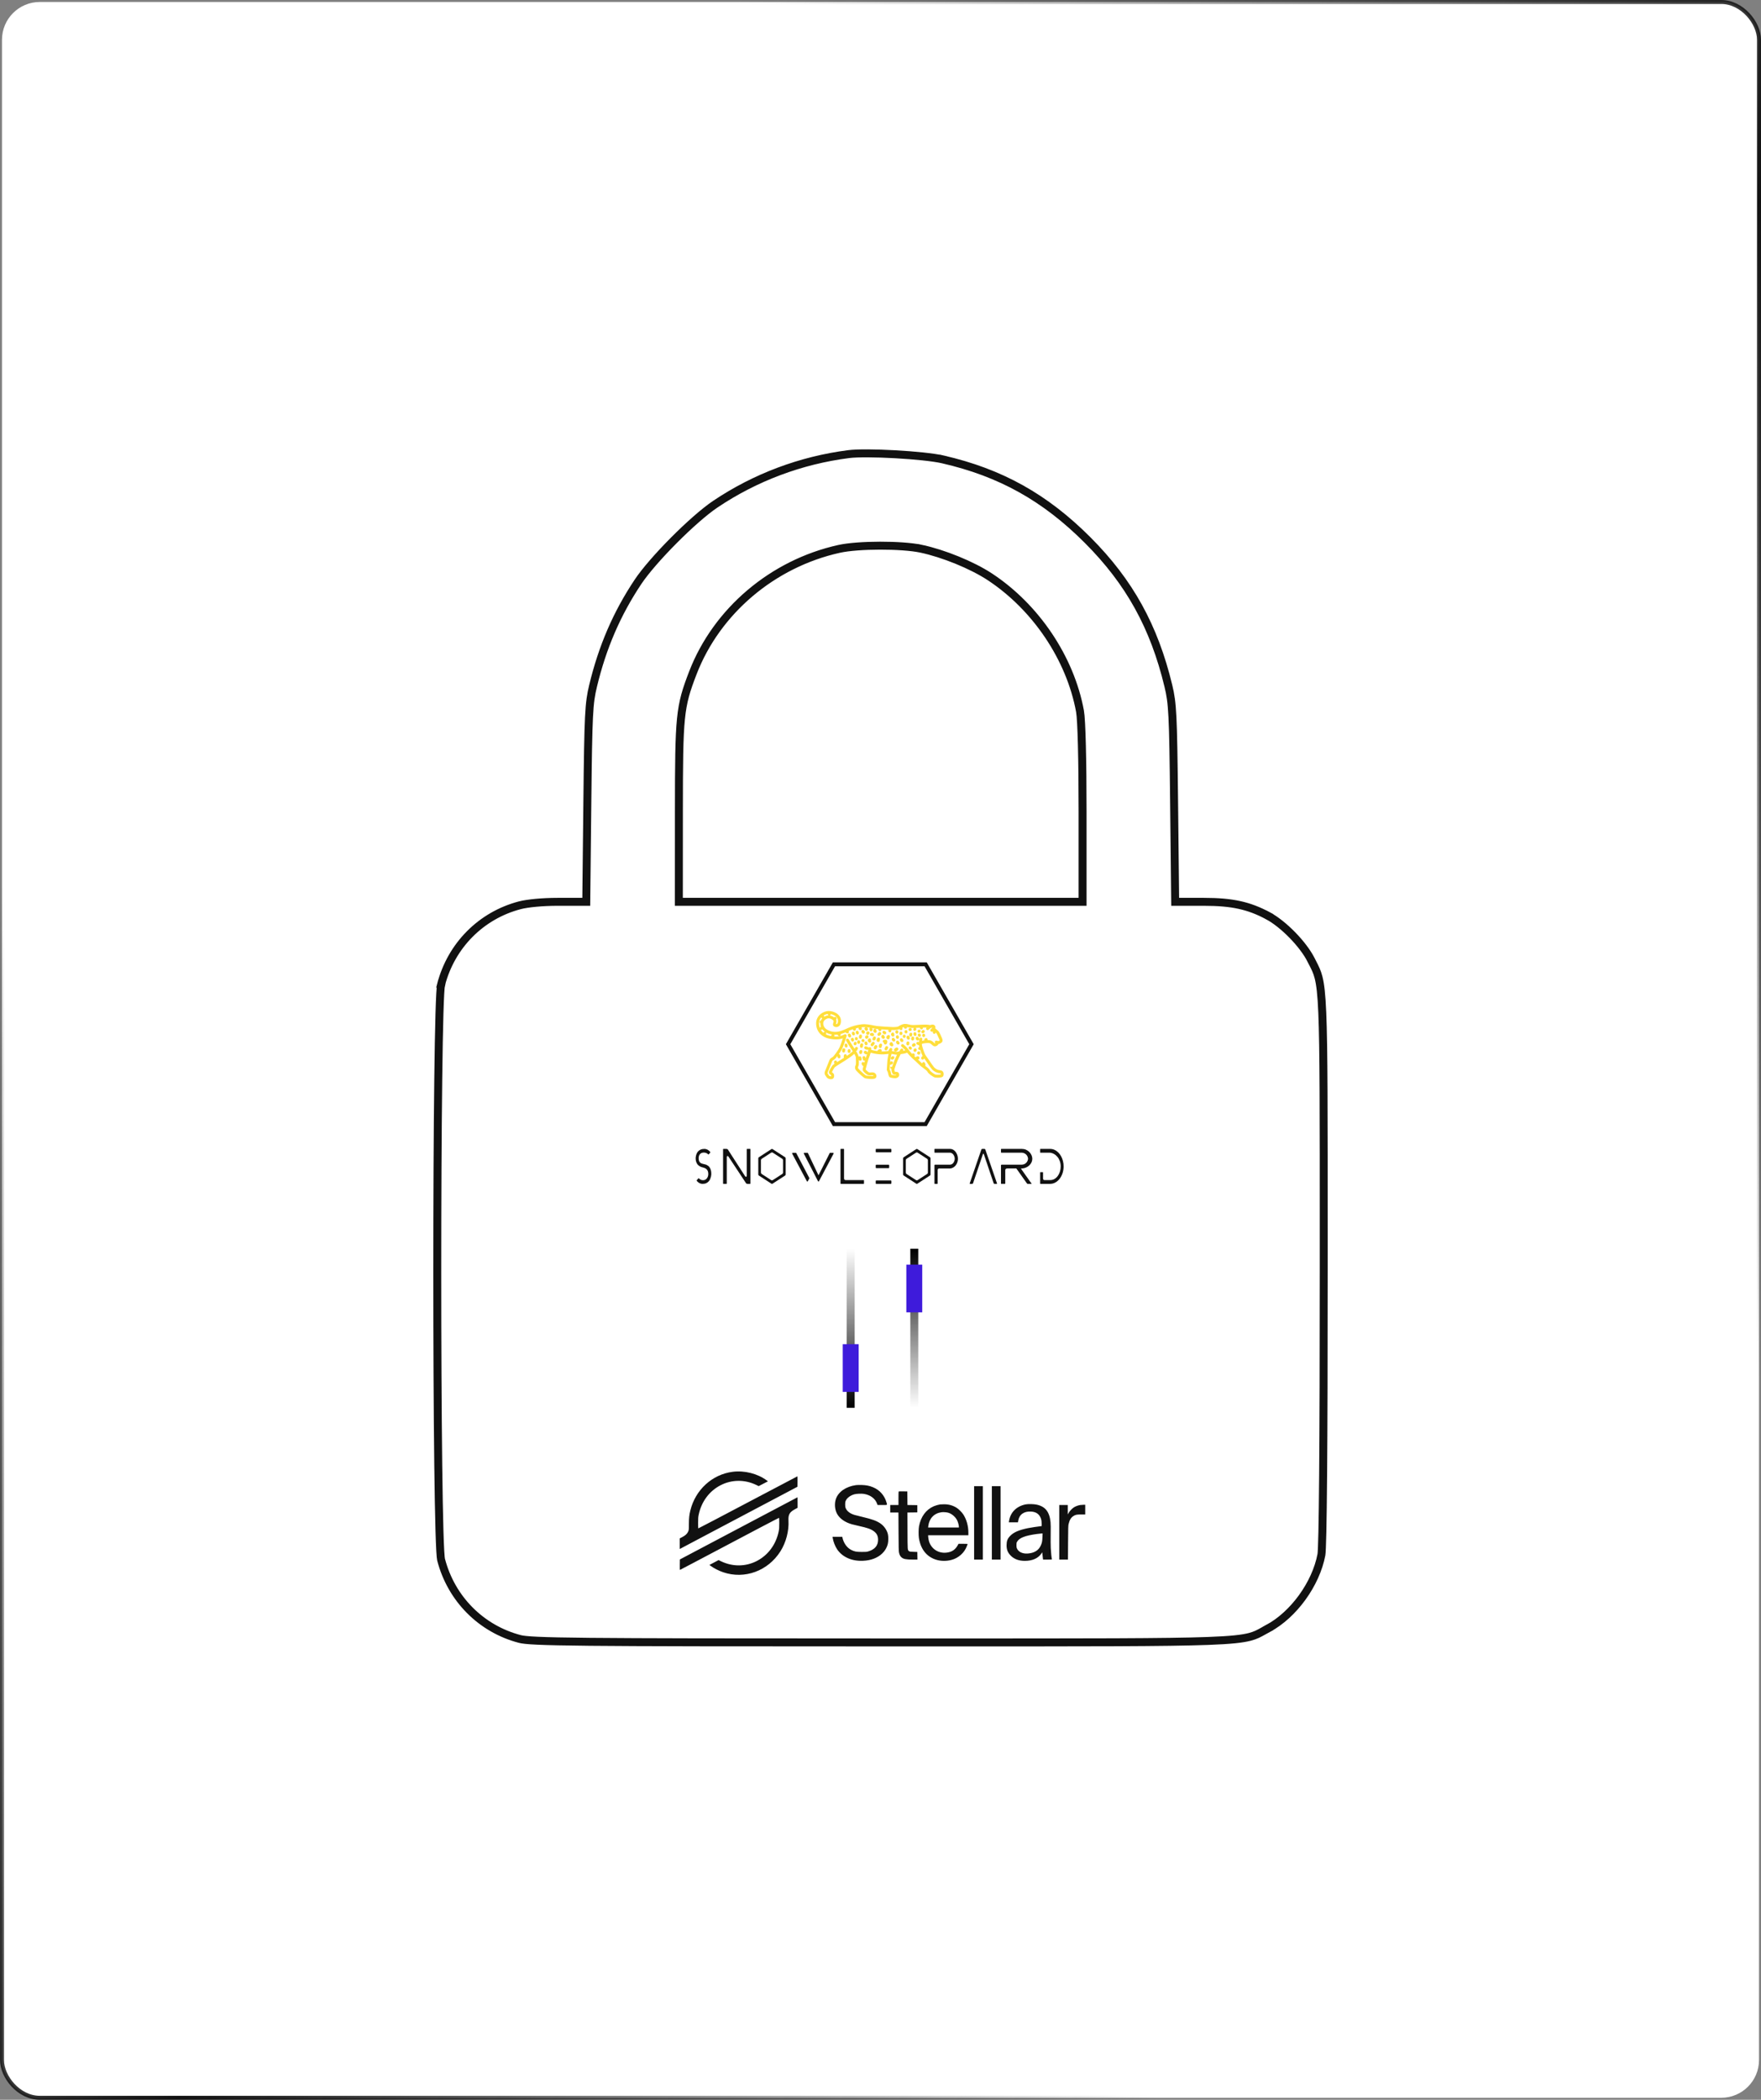 <svg width="443" height="528" viewBox="0 0 443 528" fill="none" xmlns="http://www.w3.org/2000/svg">
<rect x="0" y="0" width="443" height="528" fill="#808080" stroke="none"/>
<rect x="0.5" y="0.5" width="442" height="527" rx="9.5" fill="white" stroke="url(#paint0_linear_486_250101)"/>
<path d="M237.144 115.51L237.368 114.535L237.144 115.51ZM237.144 115.51C234.791 114.971 230.02 114.492 225.205 114.224C220.385 113.956 215.69 113.909 213.483 114.191C201.47 115.727 189.967 120.043 179.946 126.776C177.207 128.616 173.27 132.101 169.526 135.861C165.783 139.621 162.313 143.575 160.481 146.327C155.167 154.305 151.547 162.685 149.192 172.476L149.192 172.476C148.138 176.853 147.991 179.551 147.754 201.516L147.492 225.78L147.482 226.77H146.492H140.223C136.515 226.77 132.696 227.132 130.765 227.638C121.018 230.188 113.508 237.75 110.953 247.604L109.985 247.353L110.953 247.604C110.934 247.676 110.9 247.887 110.861 248.295C110.824 248.681 110.788 249.189 110.752 249.817C110.681 251.071 110.615 252.773 110.553 254.861C110.431 259.037 110.328 264.736 110.246 271.455C110.082 284.891 110 302.386 110 319.884C110 337.381 110.082 354.877 110.246 368.313C110.328 375.031 110.431 380.731 110.553 384.906C110.615 386.995 110.681 388.696 110.752 389.95C110.788 390.578 110.824 391.087 110.861 391.473C110.9 391.88 110.934 392.092 110.953 392.164C113.508 402.017 121.018 409.58 130.765 412.13C131.405 412.297 132.576 412.451 135.259 412.572C137.919 412.693 141.993 412.781 148.385 412.844C161.167 412.97 183.168 412.998 221.555 412.998C226.577 412.998 231.321 412.999 235.805 412.999C274.373 413.004 293.626 413.006 303.929 412.625C309.691 412.412 312.566 412.081 314.428 411.593C315.863 411.217 316.686 410.759 317.875 410.096C318.202 409.913 318.558 409.715 318.962 409.499L319.434 410.38L318.962 409.499C325.415 406.045 331.025 398.318 332.419 390.936C332.451 390.767 332.495 390.226 332.539 389.221C332.581 388.252 332.621 386.923 332.658 385.241C332.732 381.876 332.794 377.117 332.845 371.037C332.946 358.877 332.999 341.444 332.999 319.339C332.999 316.666 333 314.093 333 311.615C333.002 279.47 333.003 263.435 332.637 254.714C332.44 250.013 332.139 247.513 331.698 245.787C331.327 244.332 330.859 243.417 330.185 242.1C330.07 241.876 329.949 241.64 329.822 241.388L330.663 240.964L329.822 241.388C328.837 239.435 327.115 237.179 325.113 235.13C323.112 233.08 320.895 231.303 318.962 230.269L319.434 229.387L318.962 230.269C314.178 227.707 309.96 226.77 302.887 226.77H296.618H295.629L295.618 225.78L295.356 201.516C295.119 179.551 294.972 176.853 293.919 172.476C290.329 157.556 284.103 146.32 273.631 135.835C262.885 125.076 251.684 118.839 237.144 115.51ZM271.335 226.77H272.335V225.77V204.114C272.335 197.588 272.272 191.822 272.161 187.424C272.051 183.073 271.893 179.962 271.684 178.828C269.235 165.525 260.592 152.666 248.99 145.034C244.553 142.115 237.358 139.179 231.734 137.982L231.525 138.96L231.733 137.982C229.247 137.452 225.273 137.204 221.377 137.211C217.483 137.218 213.531 137.48 211.091 138.019L211.091 138.019C194.373 141.714 180.285 153.644 174.288 169.222C172.66 173.453 171.769 176.135 171.302 180.792C170.842 185.383 170.791 191.916 170.785 203.858L170.775 225.769L170.775 226.77H171.775H221.555H271.335Z" stroke="#111111" stroke-width="2"/>
<path d="M233.138 283.149H209.512L197.699 262.575L209.512 242H233.138L244.95 262.575L233.138 283.149ZM210.07 282.177H232.579L243.835 262.575L232.579 242.972H210.07L198.815 262.575L210.07 282.177Z" fill="#111111"/>
<path d="M225.565 263.439C225.405 263.459 225.117 263.595 224.985 263.832C224.887 264.009 224.945 264.24 225.121 264.341C225.179 264.374 225.243 264.39 225.304 264.39C225.43 264.39 225.55 264.326 225.618 264.205C225.629 264.194 225.664 264.172 225.658 264.17C225.859 264.145 226.002 263.96 225.977 263.758C225.95 263.558 225.767 263.414 225.565 263.439Z" fill="#FFDE3B"/>
<path d="M217.689 262.496C217.687 262.457 217.689 262.415 217.703 262.372C217.689 262.413 217.685 262.455 217.689 262.496Z" fill="#FFDE3B"/>
<path d="M217.689 262.496C217.687 262.457 217.689 262.415 217.703 262.372C217.689 262.413 217.685 262.455 217.689 262.496Z" fill="#FFDE3B"/>
<path d="M217.692 262.514C217.692 262.508 217.688 262.502 217.688 262.496C217.688 262.502 217.69 262.508 217.692 262.514Z" fill="#FFDE3B"/>
<path d="M217.692 262.514C217.692 262.508 217.688 262.502 217.688 262.496C217.688 262.502 217.69 262.508 217.692 262.514Z" fill="#FFDE3B"/>
<path d="M236.437 269.109C235.689 269.06 235.144 268.547 234.995 268.391C234.8 268.187 234.208 267.32 233.732 266.624C233.357 266.076 233.034 265.601 232.874 265.399C232.578 265.028 232.05 263.42 231.938 262.848C231.917 262.741 231.907 262.615 231.905 262.481C232.464 262.284 233.51 262.244 233.773 262.292C233.98 262.329 234.183 262.463 234.5 262.772C234.761 263.025 234.981 263.107 235.181 263.107C235.326 263.107 235.459 263.064 235.589 263.014C235.797 262.932 235.989 262.702 236.118 262.514C236.372 262.491 236.611 262.347 236.82 262.195C237.165 261.942 237.203 261.528 236.936 260.964C236.882 260.85 236.815 260.696 236.739 260.529C236.658 260.344 236.567 260.144 236.478 259.951C236.296 259.562 236.124 259.269 235.867 259.096C235.815 259.061 235.658 258.919 235.534 258.806C235.446 258.726 235.351 258.641 235.26 258.559C235.285 258.489 235.304 258.419 235.31 258.347C235.324 258.163 235.266 257.993 235.142 257.861C235.041 257.752 234.854 257.628 234.531 257.638C234.363 257.643 234.175 257.692 233.99 257.768C233.508 257.636 232.715 257.638 232.445 257.649C232.265 257.659 231.973 257.667 231.66 257.676C231.172 257.692 230.619 257.709 230.345 257.731C229.933 257.764 229.42 257.748 229.223 257.725C229.061 257.706 228.891 257.667 228.713 257.624C228.394 257.55 228.03 257.463 227.611 257.476C226.967 257.492 226.333 257.884 226.029 258.073L225.963 258.114C225.841 258.186 225.238 258.277 224.569 258.262C223.699 258.24 221.284 258.077 220.59 258.001C220.406 257.982 220.139 257.927 219.832 257.865C219 257.696 217.863 257.466 216.81 257.571C215.595 257.692 214.402 258.013 213.267 258.526L213.006 258.647C212.173 259.03 211.028 259.555 209.833 259.465C208.816 259.387 207.097 258.849 207.097 257.309C207.097 256.487 208.041 256.063 208.445 256.063C209.079 256.063 209.649 256.568 209.7 256.708C209.7 256.973 209.646 257.148 209.603 257.288C209.543 257.484 209.452 257.781 209.725 258.038C209.943 258.242 210.413 258.349 210.819 258.17C211.154 258.024 211.55 257.653 211.55 256.708C211.55 255.007 209.706 254.216 208.458 254.216C207.171 254.216 205.305 255.318 205.305 257.309C205.305 259.323 206.635 260.818 208.774 261.211C210.286 261.489 211.299 261.351 212.028 261.095C211.819 261.754 211.508 262.683 211.245 263.266C210.8 264.25 209.684 265.636 209.508 265.774C209.462 265.806 209.408 265.839 209.35 265.872C209.093 266.025 208.774 266.216 208.671 266.54C208.605 266.752 207.832 268.658 207.55 269.34C207.289 269.972 207.546 270.324 207.753 270.608C207.799 270.672 207.851 270.74 207.9 270.818C208.145 271.211 208.603 271.372 208.996 271.372C209.164 271.372 209.323 271.341 209.446 271.287C209.916 271.077 209.876 270.408 209.785 270.134C209.731 269.974 209.601 269.865 209.437 269.727C209.392 269.69 209.328 269.636 209.282 269.591C209.41 269.276 209.856 268.506 209.976 268.382C210.123 268.248 210.839 267.758 211.409 267.431C212.003 267.093 213.343 266.208 213.983 265.747C214.342 265.489 214.675 265.203 214.913 264.987C215.158 265.426 215.278 265.734 215.286 265.835C215.369 267.324 215.309 267.643 215.296 267.692C215.28 267.75 215.257 267.806 215.234 267.865C215.112 268.168 214.905 268.675 215.489 269.313C215.748 269.595 217.179 271.053 217.747 271.178C217.759 271.18 218.529 271.318 219.232 271.318C219.704 271.318 220.149 271.255 220.315 271.049C220.495 270.828 220.526 270.511 220.4 270.221C220.253 269.885 219.934 269.671 219.548 269.647C219.368 269.636 219.211 269.651 219.072 269.665C218.78 269.694 218.619 269.71 218.366 269.5C218.208 269.367 217.784 269.018 217.755 268.914C217.817 268.648 218.316 266.737 218.494 266.247C218.519 266.175 218.554 266.087 218.59 265.99C218.753 265.562 218.911 265.127 219.024 264.717C219.476 264.841 220.282 265.03 221.197 265.104C222.113 265.178 222.779 265.1 223.314 265.039C223.392 265.03 223.461 265.024 223.533 265.016C223.434 265.428 223.303 266.014 223.254 266.445C223.214 266.797 223.185 267.334 223.159 267.806C223.14 268.185 223.113 268.658 223.098 268.738C223.016 268.981 223.136 269.214 223.252 269.441C223.291 269.519 223.357 269.647 223.364 269.692C223.376 269.797 223.519 270.596 223.763 270.824C223.979 271.024 224.809 271.121 225.192 271.121C225.246 271.121 225.29 271.119 225.323 271.115C225.849 271.057 226.244 270.668 226.199 270.248L226.195 270.196C226.178 270.003 226.139 269.554 225.478 269.513C225.379 269.507 225.29 269.507 225.213 269.507C225.186 269.507 225.157 269.507 225.13 269.507C225.118 269.474 225.105 269.439 225.093 269.402C225.025 269.218 224.964 269.041 224.996 268.887C225.06 268.599 225.54 267.283 225.783 266.698C225.965 266.264 226.392 265.423 226.578 265.065C226.671 265.053 226.766 265.039 226.857 265.028C227.065 265.003 227.261 264.977 227.433 264.944C227.696 264.896 227.993 264.789 228.204 264.703C228.661 265.275 229.453 266.111 229.805 266.383C230.016 266.546 230.409 266.925 230.788 267.291C231.199 267.69 231.59 268.067 231.803 268.22L231.959 268.333C232.76 268.903 233.201 269.276 233.272 269.439C233.496 269.951 234.759 270.867 235.246 270.948C235.252 270.95 235.589 270.997 235.987 270.997C236.536 270.997 237.209 270.907 237.327 270.482C237.404 270.205 237.447 269.809 237.223 269.492C237.103 269.334 236.874 269.138 236.437 269.109ZM207.358 255.652C207.352 255.524 207.279 255.415 207.174 255.355C207.534 255.131 207.921 254.999 208.25 254.96V254.986C208.25 255.133 208.337 255.26 208.462 255.318C208.453 255.318 208.443 255.316 208.433 255.316C208.101 255.318 207.71 255.437 207.358 255.652ZM210.806 256.702C210.806 257.105 210.713 257.379 210.543 257.474C210.456 257.523 210.357 257.521 210.289 257.513C210.291 257.509 210.291 257.505 210.293 257.501C210.346 257.334 210.423 257.08 210.423 256.704C210.423 256.597 210.388 256.481 210.324 256.364L210.361 256.327C210.504 256.183 210.504 255.95 210.361 255.804C210.218 255.66 209.986 255.66 209.841 255.804L209.827 255.818C209.516 255.582 209.116 255.398 208.7 255.339C208.855 255.3 208.971 255.17 208.979 255.007C209.798 255.17 210.806 255.699 210.806 256.702ZM206.635 255.796C206.65 255.925 206.726 256.032 206.836 256.086C206.699 256.24 206.583 256.415 206.498 256.607C206.395 256.617 206.299 256.665 206.235 256.757C206.117 256.922 206.155 257.153 206.32 257.272L206.351 257.293C206.351 257.297 206.351 257.299 206.351 257.301C206.351 257.634 206.409 257.935 206.513 258.209C206.38 258.238 206.275 258.336 206.241 258.468C206.103 258.112 206.03 257.721 206.03 257.301C206.03 256.675 206.279 256.173 206.635 255.796ZM206.451 258.907C206.494 258.925 206.538 258.934 206.587 258.934H206.625C206.718 258.934 206.801 258.896 206.867 258.839C207.058 259.088 207.296 259.302 207.565 259.481C207.432 259.444 207.285 259.483 207.19 259.595L207.144 259.65C207.134 259.662 207.13 259.675 207.122 259.689C206.852 259.461 206.625 259.201 206.451 258.907ZM207.733 260.091L207.747 260.076C207.869 259.932 207.857 259.724 207.733 259.59C208.199 259.866 208.743 260.047 209.303 260.14C209.294 260.148 209.282 260.152 209.274 260.161L209.145 260.299C209.089 260.36 209.064 260.433 209.054 260.507C209.002 260.498 208.951 260.492 208.895 260.482C208.468 260.4 208.077 260.268 207.733 260.091ZM224.412 268.242C224.227 268.281 224.033 268.321 224.028 268.31C224.028 268.288 224.041 268.216 224.107 268.148C224.165 268.088 224.246 268.053 224.329 268.053C224.126 268.053 223.962 268.218 223.962 268.423C223.962 268.601 224.091 268.745 224.262 268.778C224.202 269.123 224.308 269.43 224.389 269.655C224.407 269.704 224.424 269.751 224.438 269.797C224.581 270.248 224.969 270.244 225.203 270.246C225.267 270.246 225.339 270.246 225.42 270.25C225.431 270.25 225.441 270.252 225.449 270.252C225.449 270.254 225.449 270.258 225.449 270.26L225.451 270.287C225.422 270.316 225.344 270.367 225.228 270.38C225.023 270.4 224.469 270.32 224.254 270.26C224.192 270.112 224.101 269.782 224.082 269.611C224.062 269.434 223.975 269.266 223.892 269.103C223.861 269.043 223.817 268.955 223.8 268.905C223.829 268.769 223.844 268.51 223.881 267.845C223.883 267.798 223.887 267.752 223.888 267.703C223.929 267.719 223.972 267.728 224.016 267.728C224.059 267.728 224.103 267.721 224.146 267.703C224.19 267.686 224.221 267.676 224.244 267.668C224.329 267.639 224.38 267.62 224.48 267.553C224.65 267.443 224.701 267.215 224.59 267.042C224.48 266.871 224.254 266.82 224.082 266.931C224.047 266.955 224.047 266.955 224.008 266.966C223.987 266.974 223.96 266.984 223.927 266.995C223.939 266.82 223.952 266.657 223.968 266.527C224.02 266.068 224.18 265.388 224.275 265.003C224.434 265.024 224.596 265.057 224.757 265.09C225.029 265.148 225.308 265.207 225.582 265.207C225.609 265.207 225.636 265.203 225.663 265.203C225.462 265.603 225.219 266.097 225.089 266.41C224.919 266.83 224.604 267.674 224.412 268.242ZM236.633 270.186C236.385 270.262 235.68 270.275 235.357 270.221C235.092 270.17 234.051 269.41 233.933 269.144C233.798 268.835 233.388 268.475 232.733 267.993C232.837 267.876 232.86 267.701 232.777 267.561C232.777 267.561 232.729 267.478 232.698 267.351C232.651 267.153 232.452 267.03 232.255 267.079C232.093 267.118 231.986 267.262 231.981 267.421C231.783 267.242 231.522 266.992 231.284 266.76C231.155 266.634 231.029 266.513 230.907 266.397C230.927 266.399 230.944 266.406 230.965 266.404C231.168 266.387 231.317 266.21 231.302 266.006C231.286 265.823 231.184 265.728 231.122 265.685C230.952 265.568 230.77 265.623 230.652 265.658L230.579 265.679C230.468 265.71 230.389 265.788 230.347 265.883C230.312 265.854 230.273 265.819 230.242 265.796C230.178 265.747 230.101 265.677 230.016 265.597C230.016 265.597 230.016 265.597 230.016 265.596C230.018 265.584 230.02 265.572 230.02 265.561C230.122 265.461 230.163 265.31 230.111 265.168C230.028 264.934 229.834 264.87 229.693 264.886C229.581 264.898 229.506 264.95 229.448 265.018C229.024 264.559 228.608 264.065 228.541 263.927C228.361 263.564 227.527 262.844 227.278 262.632C227.123 262.5 226.891 262.522 226.76 262.677C226.63 262.833 226.65 263.066 226.804 263.198C227.148 263.49 227.539 263.852 227.746 264.081C227.593 264.135 227.427 264.188 227.288 264.215C227.255 264.221 227.22 264.227 227.185 264.231C227.278 264.081 227.259 263.885 227.123 263.762C226.973 263.626 226.74 263.64 226.605 263.793C226.52 263.89 226.367 264.077 226.313 264.229C226.298 264.27 226.296 264.31 226.296 264.353C226.126 264.378 225.95 264.41 225.774 264.45C225.549 264.503 225.24 264.437 224.915 264.367C224.716 264.324 224.513 264.283 224.304 264.26C224.335 264.209 224.368 264.157 224.403 264.108C224.519 263.941 224.48 263.712 224.314 263.593C224.148 263.476 223.919 263.515 223.801 263.682C223.585 263.99 223.517 264.166 223.496 264.273C223.405 264.283 223.318 264.291 223.219 264.303C222.821 264.349 222.344 264.4 221.746 264.388C221.765 264.363 221.783 264.336 221.794 264.303C221.864 264.112 221.767 263.898 221.576 263.828C221.149 263.671 220.804 264.102 220.673 264.301C220.025 264.211 219.472 264.075 219.153 263.986C219.165 263.867 219.17 263.752 219.163 263.645C219.149 263.441 218.971 263.288 218.772 263.301C218.662 263.309 218.569 263.367 218.505 263.449C218.465 263.362 218.389 263.29 218.291 263.257C218.273 263.251 218.233 263.241 218.18 263.231C218.153 263.227 218.095 263.216 218.053 263.204C217.966 263.107 217.829 263.06 217.691 263.093C217.494 263.142 217.374 263.342 217.423 263.54C217.5 263.857 217.854 263.922 218.078 263.962C218.109 263.97 218.142 263.974 218.173 263.974C218.267 263.974 218.355 263.933 218.422 263.871C218.405 264.106 218.339 264.394 218.252 264.686C218.237 264.616 218.209 264.55 218.157 264.495C218.063 264.382 217.883 264.174 217.627 264.217C217.486 264.24 217.368 264.338 217.314 264.476C217.239 264.664 217.33 264.88 217.519 264.956C217.546 264.968 217.575 264.975 217.604 264.979C217.624 265.001 217.639 265.018 217.649 265.028C217.718 265.098 217.809 265.133 217.902 265.133C217.987 265.133 218.072 265.098 218.142 265.038C218.055 265.294 217.964 265.535 217.894 265.72C217.856 265.821 217.821 265.912 217.794 265.988C217.782 266.021 217.769 266.062 217.753 266.107C217.722 265.992 217.68 265.844 217.66 265.794C217.587 265.607 217.38 265.52 217.192 265.59C217.005 265.66 216.91 265.872 216.976 266.062C216.993 266.115 217.045 266.305 217.078 266.434C217.121 266.599 217.27 266.71 217.434 266.71C217.465 266.71 217.496 266.706 217.527 266.698C217.548 266.692 217.564 266.679 217.583 266.671C217.531 266.852 217.477 267.046 217.423 267.244C217.376 267.168 217.305 267.106 217.214 267.079C217.018 267.023 216.815 267.135 216.759 267.332C216.711 267.497 216.767 267.658 216.96 267.929C217.02 268.012 217.109 268.053 217.204 268.069C217.119 268.395 217.053 268.654 217.032 268.743C216.912 269.257 217.388 269.651 217.89 270.067C218.378 270.47 218.797 270.429 219.132 270.398C219.256 270.386 219.372 270.375 219.495 270.382C219.615 270.39 219.675 270.443 219.704 270.485C219.72 270.509 219.727 270.53 219.731 270.548C219.379 270.618 218.26 270.532 217.904 270.454C217.662 270.377 216.643 269.484 216.023 268.809C215.754 268.518 215.802 268.399 215.909 268.141C215.945 268.051 215.978 267.964 216.001 267.876C216.023 267.793 216.083 267.559 216.044 266.476C216.05 266.492 216.055 266.502 216.059 266.509C216.125 266.642 216.26 266.721 216.398 266.721C216.452 266.721 216.504 266.71 216.556 266.684C216.738 266.593 216.815 266.381 216.724 266.198C216.711 266.163 216.676 266.017 216.647 265.889C216.603 265.689 216.405 265.562 216.21 265.607C216.125 265.627 216.057 265.677 216.007 265.739C215.972 265.409 215.684 264.829 215.338 264.266C215.344 264.266 215.35 264.266 215.356 264.266C215.53 264.248 215.663 264.11 215.684 263.943C215.698 263.912 215.729 263.857 215.756 263.818C215.868 263.649 215.822 263.42 215.653 263.307C215.485 263.194 215.257 263.239 215.145 263.41C215.058 263.542 215.009 263.643 214.984 263.723C214.433 262.928 213.511 261.365 213.501 261.349C213.397 261.174 213.172 261.116 212.998 261.219C212.824 261.322 212.766 261.549 212.869 261.724C212.908 261.789 213.816 263.33 214.385 264.149C214.433 264.217 214.474 264.281 214.518 264.347C214.298 264.551 213.936 264.87 213.553 265.144C213.405 265.251 213.215 265.384 213.006 265.526C213.045 265.333 212.929 265.143 212.737 265.096C212.542 265.047 212.341 265.166 212.293 265.364C212.25 265.537 212.244 265.687 212.244 265.761C212.244 265.844 212.277 265.918 212.324 265.981C211.829 266.307 211.334 266.62 211.044 266.785C210.897 266.869 210.732 266.968 210.568 267.073C210.564 267.05 210.56 267.03 210.558 267.019C210.547 266.824 210.388 266.671 210.191 266.671C209.988 266.671 209.823 266.836 209.823 267.04C209.823 267.108 209.833 267.326 209.916 267.503C209.717 267.641 209.557 267.761 209.475 267.837C209.298 268.003 208.484 269.292 208.516 269.681C208.538 269.939 208.754 270.12 208.965 270.295C209.006 270.328 209.062 270.375 209.095 270.408C209.106 270.472 209.108 270.567 209.098 270.625C208.959 270.651 208.648 270.625 208.522 270.423C208.462 270.328 208.402 270.246 208.346 270.169C208.164 269.922 208.128 269.869 208.23 269.624C208.424 269.156 209.29 267.034 209.373 266.764C209.406 266.696 209.615 266.572 209.725 266.505C209.793 266.465 209.858 266.426 209.916 266.387C210.048 266.297 210.336 265.973 210.661 265.551C210.67 265.638 210.69 265.747 210.707 265.835C210.742 266.012 210.895 266.134 211.067 266.134C211.09 266.134 211.113 266.132 211.136 266.128C211.336 266.089 211.465 265.895 211.426 265.695C211.426 265.693 211.392 265.522 211.388 265.452C211.384 265.249 211.221 265.088 211.02 265.088C211.013 265.088 211.007 265.092 210.999 265.092C211.355 264.588 211.707 264.027 211.914 263.57C212.378 262.541 212.948 260.603 212.973 260.519C213.016 260.375 212.968 260.22 212.85 260.126C212.734 260.033 212.571 260.019 212.442 260.093C211.881 260.41 211.14 260.702 209.858 260.608C209.938 260.48 209.932 260.323 209.843 260.2C210.135 260.218 210.419 260.206 210.696 260.173C210.711 260.227 210.734 260.282 210.775 260.327L210.86 260.418C210.931 260.498 211.032 260.538 211.131 260.538C211.22 260.538 211.308 260.505 211.378 260.441C211.496 260.332 211.523 260.163 211.463 260.023C211.916 259.905 212.337 259.745 212.72 259.58C212.764 259.685 212.852 259.77 212.971 259.798L213.109 259.829C213.136 259.835 213.163 259.838 213.188 259.838C213.356 259.838 213.509 259.722 213.546 259.549C213.571 259.436 213.536 259.325 213.47 259.242L213.567 259.197C213.898 259.047 214.232 258.923 214.572 258.81C214.569 258.985 214.683 259.142 214.859 259.179C214.884 259.185 214.909 259.187 214.934 259.187C215.104 259.187 215.257 259.067 215.294 258.894L215.328 258.726C215.338 258.678 215.338 258.631 215.328 258.586C215.551 258.53 215.773 258.477 215.996 258.435C215.97 258.524 215.968 258.616 215.996 258.703C216.044 258.859 216.171 258.975 216.344 259.022C216.376 259.032 216.409 259.035 216.44 259.035C216.603 259.035 216.75 258.929 216.794 258.763C216.823 258.658 216.804 258.553 216.75 258.468C216.75 258.419 216.738 258.374 216.719 258.33C216.773 258.324 216.827 258.312 216.881 258.306C217.19 258.275 217.513 258.281 217.836 258.304C217.66 258.306 217.504 258.427 217.473 258.606C217.45 258.748 217.508 258.884 217.614 258.964C217.627 259.006 217.649 259.049 217.68 259.086C217.753 259.175 217.858 259.222 217.964 259.222C218.045 259.222 218.128 259.195 218.196 259.139C218.343 259.016 218.405 258.843 218.36 258.674C218.295 258.425 218.051 258.339 217.941 258.312C218.254 258.339 218.563 258.384 218.859 258.435C218.824 258.458 218.792 258.485 218.766 258.522C218.674 258.654 218.677 258.827 218.766 258.954C218.762 259.053 218.797 259.154 218.873 259.23C218.944 259.302 219.039 259.339 219.132 259.339C219.225 259.339 219.319 259.302 219.391 259.23C219.49 259.131 219.54 258.995 219.528 258.857C219.519 258.74 219.466 258.627 219.381 258.534C219.484 258.553 219.584 258.575 219.679 258.594C220.006 258.66 220.286 258.717 220.503 258.74C220.603 258.752 220.744 258.763 220.909 258.779C220.947 258.962 221.042 259.148 221.16 259.226C221.222 259.269 221.294 259.288 221.363 259.288C221.481 259.288 221.599 259.23 221.669 259.123C221.727 259.037 221.738 258.936 221.717 258.843C222.289 258.884 222.943 258.927 223.509 258.958C223.484 259.065 223.471 259.183 223.494 259.29C223.531 259.465 223.689 259.597 223.861 259.597C223.885 259.597 223.908 259.595 223.933 259.59C224.132 259.547 224.26 259.366 224.217 259.168C224.217 259.152 224.227 259.115 224.233 259.096C224.25 259.063 224.258 259.028 224.266 258.995C224.368 258.999 224.465 259.002 224.544 259.004C225.023 259.016 225.923 258.977 226.309 258.763C226.352 258.921 226.487 259.039 226.657 259.039C226.86 259.039 227.025 258.874 227.025 258.67V258.404C227.025 258.394 227.021 258.386 227.019 258.376C227.141 258.324 227.266 258.279 227.392 258.252C227.39 258.267 227.382 258.281 227.382 258.297C227.382 258.501 227.547 258.666 227.75 258.666H227.827C228.03 258.666 228.195 258.501 228.195 258.297C228.195 258.289 228.191 258.281 228.191 258.273C228.307 258.295 228.423 258.32 228.541 258.349C228.732 258.394 228.929 258.439 229.132 258.464C229.308 258.485 229.61 258.497 229.921 258.493C229.892 258.516 229.863 258.542 229.842 258.575L229.792 258.652C229.681 258.824 229.73 259.053 229.9 259.164C229.962 259.205 230.031 259.222 230.099 259.222C230.219 259.222 230.337 259.162 230.409 259.053L230.459 258.975C230.565 258.808 230.521 258.59 230.36 258.476C230.372 258.476 230.385 258.474 230.397 258.474C230.606 258.456 231.006 258.442 231.406 258.431C231.406 258.536 231.447 258.641 231.534 258.713L231.58 258.752C231.65 258.81 231.733 258.837 231.814 258.837C231.921 258.837 232.023 258.792 232.097 258.705C232.168 258.619 232.189 258.511 232.172 258.407C232.29 258.404 232.394 258.4 232.476 258.396C232.663 258.386 232.885 258.388 233.1 258.4C233.09 258.411 233.079 258.423 233.069 258.435C232.943 258.594 232.971 258.827 233.129 258.954C233.288 259.08 233.52 259.053 233.645 258.894C233.773 258.732 233.962 258.6 234.14 258.509C234.142 258.509 234.142 258.507 234.144 258.507C234.307 258.423 234.461 258.374 234.548 258.369C234.486 258.479 234.332 258.654 234.181 258.777C234.022 258.905 233.997 259.137 234.125 259.296C234.198 259.387 234.305 259.434 234.411 259.434C234.492 259.434 234.572 259.407 234.641 259.352C234.657 259.341 234.678 259.323 234.699 259.304C234.674 259.354 234.657 259.409 234.657 259.467V259.59C234.657 259.794 234.821 259.959 235.024 259.959C235.204 259.959 235.345 259.827 235.378 259.656C235.407 259.679 235.434 259.7 235.459 259.716C235.581 259.798 235.712 260.054 235.813 260.27C235.9 260.459 235.989 260.657 236.068 260.836C236.145 261.009 236.215 261.168 236.273 261.287C236.387 261.526 236.383 261.602 236.389 261.602C236.147 261.779 236.062 261.789 236.064 261.791C236.006 261.781 235.923 261.756 235.846 261.734C235.658 261.682 235.556 261.653 235.438 261.682C235.241 261.73 235.121 261.932 235.171 262.129C235.192 262.216 235.244 262.286 235.31 262.335C235.165 262.391 235.159 262.387 235.012 262.246C234.699 261.942 234.349 261.651 233.903 261.571C233.792 261.551 233.58 261.54 233.319 261.544C233.351 261.462 233.359 261.367 233.326 261.277C233.257 261.085 233.046 260.988 232.855 261.058L232.769 261.089C232.578 261.159 232.481 261.371 232.551 261.563C232.555 261.575 232.564 261.584 232.57 261.596C232.36 261.621 232.149 261.658 231.95 261.707C231.967 261.565 231.986 261.456 231.998 261.419C232.073 261.231 231.982 261.015 231.793 260.939C231.603 260.863 231.391 260.955 231.315 261.145C231.265 261.271 231.203 261.649 231.18 262.063C231.136 262.045 231.085 262.022 231.039 262.001C230.855 261.915 230.637 261.997 230.552 262.183C230.467 262.368 230.548 262.588 230.733 262.673C230.992 262.792 231.118 262.827 231.195 262.835C231.203 262.891 231.209 262.949 231.219 263.002C231.232 263.068 231.254 263.157 231.281 263.264C231.263 263.272 231.246 263.272 231.228 263.282L231.151 263.328C230.977 263.433 230.921 263.661 231.025 263.836C231.095 263.951 231.217 264.015 231.341 264.015C231.391 264.015 231.439 264.001 231.487 263.98C231.656 264.515 231.88 265.127 232.098 265.541C232.064 265.559 232.029 265.578 232 265.607L231.921 265.685C231.82 265.782 231.696 265.903 231.721 266.107C231.735 266.222 231.824 266.346 231.924 266.404C231.982 266.437 232.044 266.453 232.106 266.453C232.234 266.453 232.358 266.387 232.425 266.266C232.439 266.241 232.45 266.216 232.458 266.189L232.505 266.144C232.671 266.379 232.895 266.706 233.129 267.048C233.775 267.993 234.249 268.679 234.467 268.909C234.989 269.455 235.709 269.807 236.393 269.854C236.507 269.861 236.59 269.889 236.617 269.929C236.642 269.96 236.656 270.054 236.633 270.186Z" fill="#FFDE3B"/>
<path d="M221.307 261.722C221.324 261.65 221.318 261.578 221.293 261.512C221.407 261.381 221.417 261.183 221.307 261.041C221.181 260.88 220.951 260.85 220.79 260.977C220.641 261.094 220.46 261.377 220.52 261.65C220.558 261.825 220.69 261.957 220.864 261.998C220.891 262.003 220.92 262.007 220.947 262.007C221.117 262.007 221.268 261.893 221.307 261.722Z" fill="#FFDE3B"/>
<path d="M222.781 262.647C222.868 262.63 223.028 262.567 223.127 262.344C223.166 262.254 223.286 261.873 223.15 261.646C223.015 261.42 222.754 261.411 222.377 261.471C222.176 261.502 222.038 261.69 222.071 261.893C222.094 262.046 222.21 262.163 222.354 262.196C222.34 262.248 222.338 262.303 222.35 262.357C222.385 262.532 222.537 262.655 222.709 262.655C222.733 262.655 222.756 262.653 222.781 262.647Z" fill="#FFDE3B"/>
<path d="M223.784 260.887C223.899 260.774 223.93 260.595 223.848 260.448C223.752 260.269 223.529 260.203 223.349 260.3C223.079 260.448 222.936 260.677 222.965 260.916C222.99 261.115 223.133 261.276 223.334 261.328C223.365 261.336 223.396 261.34 223.425 261.34C223.589 261.34 223.738 261.229 223.781 261.064C223.798 261.004 223.798 260.944 223.784 260.887Z" fill="#FFDE3B"/>
<path d="M222.21 261.211C222.222 261.211 222.233 261.213 222.243 261.213C222.43 261.213 222.591 261.069 222.608 260.877C222.62 260.749 222.566 260.63 222.471 260.556C222.467 260.426 222.394 260.299 222.268 260.237C222.086 260.146 221.866 260.22 221.775 260.402C221.688 260.577 221.69 260.772 221.779 260.935C221.868 261.091 222.028 261.194 222.21 261.211Z" fill="#FFDE3B"/>
<path d="M221.089 260.485C221.136 260.485 221.184 260.475 221.23 260.455C221.373 260.395 221.627 260.228 221.675 259.979C221.702 259.843 221.662 259.705 221.567 259.61C221.424 259.466 221.192 259.466 221.047 259.61C221 259.656 220.969 259.711 220.954 259.769C220.952 259.771 220.95 259.771 220.948 259.773C220.761 259.851 220.674 260.068 220.751 260.257C220.807 260.399 220.944 260.485 221.089 260.485Z" fill="#FFDE3B"/>
<path d="M220.156 259.72C220.165 259.722 220.177 259.722 220.187 259.722C220.376 259.722 220.537 259.576 220.552 259.384C220.562 259.275 220.523 259.174 220.453 259.1C220.473 258.906 220.337 258.729 220.142 258.7C219.943 258.667 219.753 258.808 219.724 259.011C219.705 259.133 219.672 259.361 219.817 259.543C219.899 259.646 220.018 259.709 220.156 259.72Z" fill="#FFDE3B"/>
<path d="M217.177 259.006C216.988 258.936 216.777 259.035 216.705 259.227C216.651 259.379 216.702 259.542 216.818 259.64C216.823 259.669 216.835 259.698 216.848 259.727C216.912 259.857 217.042 259.931 217.177 259.931C217.231 259.931 217.289 259.92 217.342 259.892C217.5 259.813 217.591 259.657 217.581 259.484C217.572 259.278 217.411 259.091 217.177 259.006Z" fill="#FFDE3B"/>
<path d="M218.078 260.165C218.141 260.216 218.217 260.239 218.292 260.239C218.398 260.239 218.505 260.19 218.578 260.097C218.596 260.074 218.611 260.05 218.623 260.025C218.733 259.945 218.787 259.803 218.758 259.654C218.719 259.454 218.511 259.327 218.313 259.364C218.203 259.385 217.946 259.432 217.882 259.698C217.859 259.8 217.851 259.992 218.078 260.165Z" fill="#FFDE3B"/>
<path d="M219.286 260.473C219.348 260.522 219.427 260.551 219.513 260.551C219.522 260.551 219.534 260.551 219.544 260.549C219.745 260.532 219.895 260.353 219.88 260.15C219.868 260.01 219.801 259.89 219.69 259.81C219.484 259.66 219.215 259.729 219.114 259.754C218.917 259.802 218.797 260.005 218.847 260.201C218.896 260.399 219.093 260.518 219.286 260.473Z" fill="#FFDE3B"/>
<path d="M219.604 260.956C219.604 260.962 219.602 260.968 219.602 260.976C219.513 261.044 219.457 261.149 219.457 261.269C219.457 261.474 219.621 261.639 219.824 261.639C220.18 261.639 220.339 261.248 220.339 260.97C220.339 260.772 220.184 260.62 219.987 260.61C219.786 260.601 219.619 260.76 219.604 260.956Z" fill="#FFDE3B"/>
<path d="M219.135 261.932C219.178 261.81 219.152 261.681 219.081 261.584C219.149 261.405 219.067 261.199 218.891 261.118C218.708 261.032 218.489 261.112 218.404 261.298C218.306 261.514 218.29 261.707 218.358 261.87C218.414 262.004 218.524 262.105 218.667 262.156C218.708 262.169 218.748 262.177 218.789 262.177C218.94 262.179 219.083 262.084 219.135 261.932Z" fill="#FFDE3B"/>
<path d="M218 261.212C218.085 261.212 218.168 261.183 218.238 261.125C218.275 261.094 218.304 261.057 218.325 261.018C218.439 260.946 218.51 260.812 218.495 260.668C218.476 260.466 218.296 260.316 218.093 260.337C217.882 260.359 217.716 260.474 217.648 260.643C217.588 260.791 217.617 260.96 217.72 261.082C217.791 261.168 217.896 261.212 218 261.212Z" fill="#FFDE3B"/>
<path d="M220.148 262.853C219.979 262.956 219.765 263.286 219.811 263.572C219.842 263.753 219.997 263.881 220.173 263.881C220.192 263.881 220.213 263.879 220.235 263.875C220.418 263.844 220.546 263.683 220.542 263.502C220.546 263.494 220.55 263.484 220.556 263.477C220.592 263.453 220.625 263.424 220.652 263.387C220.774 263.224 220.741 262.993 220.581 262.87C220.457 262.779 220.275 262.775 220.148 262.853Z" fill="#FFDE3B"/>
<path d="M221.445 262.434C221.309 262.475 221.201 262.574 221.137 262.714C221.054 262.897 221.042 263.161 221.112 263.315C221.174 263.453 221.307 263.533 221.446 263.533C221.497 263.533 221.547 263.523 221.597 263.5C221.766 263.424 221.849 263.239 221.802 263.066C221.802 263.062 221.802 263.058 221.802 263.054C221.901 262.961 221.943 262.817 221.903 262.679C221.843 262.487 221.638 262.376 221.445 262.434Z" fill="#FFDE3B"/>
<path d="M219.842 262.003C219.661 261.912 219.44 261.986 219.349 262.168C219.336 262.196 219.272 262.26 219.237 262.293C219.131 262.398 218.953 262.573 219.038 262.827C219.09 262.983 219.233 263.08 219.386 263.08C219.425 263.08 219.463 263.074 219.502 263.061C219.61 263.024 219.692 262.942 219.728 262.843C219.736 262.835 219.744 262.827 219.751 262.82C219.829 262.742 219.937 262.637 220.005 262.499C220.098 262.316 220.024 262.094 219.842 262.003Z" fill="#FFDE3B"/>
<path d="M222.753 263.207C222.707 263.277 222.682 263.34 222.662 263.392C222.643 263.443 222.631 263.47 222.601 263.507C222.471 263.664 222.492 263.896 222.647 264.028C222.717 264.086 222.8 264.113 222.883 264.113C222.989 264.113 223.092 264.069 223.165 263.981C223.273 263.851 223.318 263.738 223.347 263.662C223.353 263.647 223.358 263.631 223.366 263.618C223.478 263.448 223.432 263.219 223.264 263.106C223.094 262.992 222.865 263.038 222.753 263.207Z" fill="#FFDE3B"/>
<path d="M224.583 262.436C224.589 262.345 224.56 262.25 224.496 262.174C224.365 262.018 224.133 262.001 223.978 262.133C223.76 262.32 223.758 262.524 223.777 262.629C223.814 262.833 223.972 262.987 224.245 263.086C224.286 263.101 224.328 263.107 224.369 263.107C224.52 263.107 224.661 263.014 224.715 262.862C224.773 262.701 224.713 262.53 224.583 262.436Z" fill="#FFDE3B"/>
<path d="M225.565 263.44C225.405 263.459 225.117 263.595 224.985 263.833C224.887 264.01 224.945 264.241 225.121 264.342C225.179 264.375 225.243 264.391 225.304 264.391C225.43 264.391 225.55 264.326 225.618 264.206C225.629 264.194 225.664 264.173 225.658 264.171C225.859 264.146 226.002 263.961 225.977 263.759C225.95 263.558 225.767 263.415 225.565 263.44Z" fill="#FFDE3B"/>
<path d="M222.586 260.093C222.596 260.093 222.605 260.093 222.615 260.091C222.818 260.077 222.971 259.902 222.957 259.698C222.945 259.535 222.831 259.403 222.683 259.364C222.609 259.241 222.466 259.167 222.315 259.189C222.114 259.218 221.975 259.405 222.004 259.607C222.035 259.828 222.311 260.093 222.586 260.093Z" fill="#FFDE3B"/>
<path d="M224.375 260.544L224.623 260.272L224.379 260.548C224.449 260.61 224.536 260.641 224.623 260.641C224.723 260.641 224.824 260.6 224.897 260.517C225.007 260.392 225.019 260.212 224.936 260.077C224.959 259.976 224.94 259.867 224.874 259.778C224.754 259.613 224.524 259.578 224.362 259.698C224.23 259.796 224.153 259.932 224.145 260.081C224.133 260.328 224.315 260.49 224.375 260.544Z" fill="#FFDE3B"/>
<path d="M225.192 261.672C225.262 261.499 225.19 261.306 225.036 261.215C224.978 261.055 224.811 260.954 224.639 260.976C224.438 261.005 224.299 261.192 224.328 261.394C224.367 261.668 224.591 261.827 224.717 261.878C224.761 261.895 224.808 261.905 224.852 261.905C224.997 261.905 225.136 261.818 225.192 261.672Z" fill="#FFDE3B"/>
<path d="M226.152 261.98C226.143 261.964 226.131 261.943 226.125 261.927C226.059 261.735 225.851 261.632 225.657 261.7C225.466 261.766 225.363 261.976 225.431 262.17C225.447 262.217 225.595 262.623 225.909 262.654C225.922 262.656 225.934 262.656 225.947 262.656C226.133 262.656 226.293 262.514 226.313 262.324C226.324 262.184 226.259 262.056 226.152 261.98Z" fill="#FFDE3B"/>
<path d="M224.373 265.668C224.347 265.693 224.326 265.714 224.309 265.732C224.146 265.786 224.04 265.95 224.061 266.127C224.084 266.315 224.241 266.453 224.425 266.453C224.44 266.453 224.454 266.453 224.469 266.451C224.616 266.434 224.73 266.395 224.835 266.255C224.842 266.245 224.854 266.23 224.877 266.208C225.024 266.068 225.032 265.835 224.893 265.685C224.754 265.535 224.52 265.53 224.373 265.668Z" fill="#FFDE3B"/>
<path d="M216.314 264.15C216.162 264.311 216.034 264.597 216.185 264.862C216.252 264.982 216.376 265.05 216.506 265.05C216.568 265.05 216.629 265.035 216.686 265.002C216.819 264.926 216.887 264.778 216.869 264.632C216.987 264.484 216.974 264.269 216.834 264.134C216.687 263.996 216.455 264.002 216.314 264.15Z" fill="#FFDE3B"/>
<path d="M216.882 262.357C216.756 262.32 216.607 262.359 216.512 262.45C216.321 262.635 216.321 263.121 216.34 263.199C216.381 263.368 216.532 263.481 216.696 263.481C216.725 263.481 216.754 263.477 216.783 263.469C216.959 263.426 217.073 263.263 217.061 263.088C217.063 263.049 217.073 262.973 217.083 262.919C217.104 262.886 217.121 262.851 217.133 262.812C217.189 262.616 217.077 262.412 216.882 262.357Z" fill="#FFDE3B"/>
<path d="M217.337 261.365C217.19 261.223 216.958 261.229 216.816 261.377C216.677 261.525 216.681 261.758 216.828 261.9L216.871 261.941C216.942 262.009 217.033 262.044 217.124 262.044C217.221 262.044 217.317 262.005 217.389 261.929C217.528 261.781 217.524 261.548 217.377 261.406L217.337 261.365Z" fill="#FFDE3B"/>
<path d="M215.289 261.989C215.1 261.915 214.887 262.009 214.814 262.199L214.76 262.337C214.686 262.528 214.779 262.742 214.968 262.816C215.013 262.833 215.057 262.841 215.102 262.841C215.249 262.841 215.388 262.751 215.444 262.606L215.498 262.467C215.572 262.277 215.477 262.063 215.289 261.989Z" fill="#FFDE3B"/>
<path d="M216.371 262.18C216.389 262.052 216.428 261.787 216.211 261.643C216.041 261.531 215.813 261.577 215.702 261.746C215.644 261.834 215.629 261.937 215.65 262.032C215.648 262.054 215.644 262.073 215.644 262.077C215.615 262.279 215.757 262.466 215.956 262.495C215.973 262.497 215.991 262.499 216.008 262.499C216.188 262.499 216.346 262.365 216.371 262.18Z" fill="#FFDE3B"/>
<path d="M216.428 261.19C216.631 261.19 216.793 261.042 216.793 260.838C216.797 260.813 216.809 260.774 216.818 260.737C216.853 260.599 216.876 260.508 216.838 260.393C216.774 260.201 216.565 260.096 216.372 260.16C216.227 260.208 216.132 260.341 216.122 260.486C216.119 260.504 216.111 260.527 216.105 260.552C216.076 260.661 216.059 260.733 216.059 260.803C216.062 261.007 216.225 261.19 216.428 261.19Z" fill="#FFDE3B"/>
<path d="M212.449 262.788C212.449 262.866 212.501 263.111 212.528 263.181C212.585 263.323 212.718 263.406 212.863 263.406C212.904 263.406 212.946 263.399 212.987 263.385C213.172 263.321 213.273 263.115 213.217 262.924C213.205 262.885 213.186 262.788 213.18 262.751C213.163 262.565 213.006 262.419 212.815 262.419C212.614 262.419 212.449 262.584 212.449 262.788Z" fill="#FFDE3B"/>
<path d="M213.55 264.773C213.569 264.776 213.589 264.776 213.608 264.776C213.786 264.776 213.943 264.646 213.97 264.465C213.977 264.415 214.001 264.236 213.964 264.078C213.919 263.884 213.732 263.771 213.537 263.81C213.341 263.849 213.216 264.045 213.246 264.242C213.25 264.261 213.247 264.316 213.243 264.351C213.212 264.551 213.349 264.741 213.55 264.773Z" fill="#FFDE3B"/>
<path d="M211.99 263.729C211.845 263.904 211.837 264.258 211.847 264.334C211.874 264.519 212.034 264.667 212.216 264.667C212.231 264.667 212.249 264.665 212.264 264.663C212.465 264.634 212.606 264.462 212.577 264.26C212.577 264.237 212.587 264.177 212.595 264.144C212.678 263.992 212.645 263.797 212.508 263.683C212.349 263.551 212.119 263.572 211.99 263.729Z" fill="#FFDE3B"/>
<path d="M214.835 261.418L214.766 261.21C214.702 261.017 214.495 260.911 214.302 260.977C214.108 261.041 214.006 261.251 214.07 261.443L214.139 261.651C214.192 261.807 214.335 261.904 214.487 261.904C214.526 261.904 214.565 261.898 214.603 261.885C214.795 261.82 214.899 261.61 214.835 261.418Z" fill="#FFDE3B"/>
<path d="M215.786 261.228V261.147C215.786 260.942 215.621 260.777 215.418 260.777C215.215 260.777 215.051 260.942 215.051 261.147V261.228C215.051 261.432 215.215 261.598 215.418 261.598C215.621 261.598 215.786 261.432 215.786 261.228Z" fill="#FFDE3B"/>
<path d="M214.369 260.121C214.421 260.275 214.564 260.37 214.717 260.37C214.756 260.37 214.796 260.364 214.837 260.351C215.028 260.285 215.131 260.075 215.065 259.882L214.995 259.68C214.93 259.487 214.721 259.382 214.529 259.45C214.338 259.517 214.235 259.727 214.301 259.919L214.369 260.121Z" fill="#FFDE3B"/>
<path d="M217.549 262.571C217.601 262.725 217.744 262.82 217.897 262.82C217.935 262.82 217.976 262.814 218.016 262.801C218.208 262.735 218.31 262.525 218.245 262.332L218.175 262.13C218.109 261.937 217.9 261.832 217.709 261.9C217.518 261.967 217.415 262.177 217.481 262.369L217.549 262.571Z" fill="#FFDE3B"/>
<path d="M215.349 259.875C215.402 260.029 215.545 260.124 215.697 260.124C215.736 260.124 215.777 260.118 215.817 260.105C216.009 260.039 216.111 259.829 216.045 259.636L215.976 259.434C215.91 259.242 215.701 259.137 215.51 259.205C215.318 259.271 215.216 259.481 215.282 259.673L215.349 259.875Z" fill="#FFDE3B"/>
<path d="M214.09 260.34L213.958 260.087C213.863 259.907 213.641 259.839 213.461 259.934C213.281 260.029 213.214 260.253 213.308 260.434L213.44 260.686C213.506 260.813 213.633 260.883 213.765 260.883C213.823 260.883 213.881 260.869 213.935 260.84C214.117 260.743 214.184 260.519 214.09 260.34Z" fill="#FFDE3B"/>
<path d="M229.225 263.244C229.094 263.088 228.862 263.071 228.707 263.203C228.552 263.335 228.535 263.569 228.666 263.724L228.759 263.831C228.833 263.917 228.935 263.959 229.037 263.959C229.123 263.959 229.208 263.93 229.275 263.87C229.43 263.738 229.447 263.504 229.316 263.349L229.225 263.244Z" fill="#FFDE3B"/>
<path d="M230.362 262.736C230.362 262.479 230.177 262.329 229.993 262.314C229.722 262.288 229.434 262.592 229.403 262.792C229.37 262.994 229.506 263.183 229.707 263.216C229.726 263.22 229.748 263.22 229.767 263.22C229.871 263.22 229.968 263.175 230.036 263.101C230.219 263.082 230.362 262.926 230.362 262.736Z" fill="#FFDE3B"/>
<path d="M230.373 263.647C230.226 263.597 230.071 263.641 229.938 263.768C229.754 263.941 229.779 264.128 229.798 264.199C229.837 264.343 229.951 264.452 230.104 264.487C230.131 264.493 230.16 264.497 230.187 264.497C230.348 264.497 230.493 264.39 230.539 264.233C230.566 264.199 230.589 264.159 230.603 264.116C230.669 263.923 230.564 263.713 230.373 263.647Z" fill="#FFDE3B"/>
<path d="M230.988 264.405C230.827 264.469 230.721 264.617 230.719 264.782C230.715 264.913 230.783 265.086 230.978 265.175C231.026 265.199 231.079 265.208 231.131 265.208C231.27 265.208 231.403 265.129 231.465 264.992C231.473 264.975 231.479 264.957 231.485 264.94C231.57 264.798 231.55 264.611 231.429 264.491C231.316 264.378 231.142 264.343 230.988 264.405Z" fill="#FFDE3B"/>
<path d="M228.527 261.43C228.601 261.43 228.676 261.407 228.742 261.36C228.906 261.242 228.943 261.01 228.825 260.845C228.814 260.828 228.796 260.802 228.783 260.779C228.779 260.689 228.744 260.602 228.676 260.534C228.533 260.39 228.301 260.39 228.156 260.534C227.978 260.713 228.003 260.962 228.23 261.277C228.301 261.378 228.413 261.43 228.527 261.43Z" fill="#FFDE3B"/>
<path d="M230.204 260.503C230.303 260.503 230.401 260.464 230.473 260.386C230.587 260.263 230.6 260.081 230.519 259.945C230.531 259.772 230.421 259.608 230.249 259.562C230.053 259.507 229.85 259.626 229.798 259.824C229.742 260.036 229.802 260.263 229.955 260.405C230.024 260.47 230.113 260.503 230.204 260.503Z" fill="#FFDE3B"/>
<path d="M230.348 261.061C230.348 261.211 230.446 261.444 230.607 261.561C230.684 261.617 230.771 261.647 230.86 261.647C230.905 261.647 230.949 261.639 230.992 261.625C231.185 261.561 231.289 261.351 231.224 261.159C231.195 261.073 231.139 261.005 231.067 260.96C231.022 260.807 230.881 260.694 230.715 260.694C230.512 260.692 230.348 260.857 230.348 261.061Z" fill="#FFDE3B"/>
<path d="M229.225 261.333C229.256 261.514 229.411 261.642 229.587 261.642C229.606 261.642 229.627 261.64 229.648 261.636C229.848 261.603 229.983 261.412 229.95 261.21C229.95 261.206 229.948 261.193 229.948 261.181C230.02 261.035 229.989 260.854 229.863 260.742C229.712 260.606 229.478 260.619 229.345 260.773C229.188 260.948 229.202 261.199 229.225 261.333Z" fill="#FFDE3B"/>
<path d="M228.743 260.354C228.774 260.535 228.929 260.663 229.105 260.663C229.124 260.663 229.145 260.661 229.167 260.657C229.366 260.624 229.501 260.434 229.468 260.231C229.468 260.228 229.466 260.214 229.466 260.202C229.538 260.057 229.507 259.876 229.381 259.763C229.231 259.627 228.997 259.64 228.863 259.794C228.708 259.969 228.722 260.22 228.743 260.354Z" fill="#FFDE3B"/>
<path d="M228.009 262.56C228.04 262.741 228.195 262.869 228.371 262.869C228.39 262.869 228.411 262.867 228.433 262.864C228.632 262.831 228.767 262.64 228.734 262.438C228.734 262.434 228.732 262.42 228.732 262.409C228.804 262.263 228.773 262.082 228.647 261.969C228.497 261.833 228.263 261.847 228.129 262C227.973 262.175 227.988 262.426 228.009 262.56Z" fill="#FFDE3B"/>
<path d="M227.109 261.339L227.085 261.286C227 261.099 226.782 261.018 226.598 261.103C226.414 261.189 226.331 261.407 226.416 261.593L226.441 261.65C226.49 261.76 226.6 262.021 226.911 262.021C227.114 262.021 227.279 261.856 227.279 261.652C227.281 261.519 227.211 261.403 227.109 261.339Z" fill="#FFDE3B"/>
<path d="M225.54 260.388C225.443 260.453 225.372 260.589 225.364 260.703C225.355 260.859 225.422 261.02 225.542 261.123C225.612 261.184 225.697 261.213 225.78 261.213C225.884 261.213 225.987 261.168 226.058 261.084C226.157 260.968 226.172 260.808 226.109 260.678C226.105 260.614 226.085 260.55 226.047 260.493C225.937 260.322 225.71 260.276 225.54 260.388Z" fill="#FFDE3B"/>
<path d="M225.618 259.922C225.694 259.922 225.771 259.899 225.837 259.85C225.951 259.765 226.001 259.628 225.982 259.496C226.003 259.354 225.941 259.207 225.814 259.127C225.642 259.018 225.415 259.072 225.307 259.244C225.189 259.434 225.23 259.646 225.323 259.772C225.394 259.872 225.506 259.922 225.618 259.922Z" fill="#FFDE3B"/>
<path d="M227.465 260.18C227.262 260.18 227.098 260.345 227.098 260.55V260.623C227.098 260.828 227.262 260.993 227.465 260.993C227.668 260.993 227.832 260.828 227.832 260.623V260.55C227.832 260.345 227.668 260.18 227.465 260.18Z" fill="#FFDE3B"/>
<path d="M226.645 260.286C226.848 260.286 227.012 260.121 227.012 259.916V259.78C227.012 259.576 226.848 259.411 226.645 259.411C226.442 259.411 226.277 259.576 226.277 259.78V259.916C226.277 260.121 226.442 260.286 226.645 260.286Z" fill="#FFDE3B"/>
<path d="M228.282 259.498V259.395C228.282 259.191 228.117 259.026 227.914 259.026C227.711 259.026 227.547 259.191 227.547 259.395V259.498C227.547 259.702 227.711 259.868 227.914 259.868C228.117 259.868 228.282 259.702 228.282 259.498Z" fill="#FFDE3B"/>
<path d="M228.914 259.249H228.999C229.202 259.249 229.367 259.084 229.367 258.88C229.367 258.676 229.202 258.51 228.999 258.51H228.914C228.711 258.51 228.547 258.676 228.547 258.88C228.547 259.084 228.711 259.249 228.914 259.249Z" fill="#FFDE3B"/>
<path d="M231.041 259.934C230.867 260.039 230.811 260.267 230.916 260.442L230.985 260.557C231.055 260.671 231.177 260.735 231.301 260.735C231.364 260.735 231.43 260.718 231.49 260.683C231.664 260.578 231.72 260.35 231.616 260.175L231.546 260.061C231.442 259.886 231.216 259.829 231.041 259.934Z" fill="#FFDE3B"/>
<path d="M231.181 259.687C231.254 259.687 231.329 259.665 231.393 259.619L231.447 259.58C231.612 259.461 231.65 259.23 231.532 259.064C231.415 258.899 231.184 258.86 231.02 258.979L230.966 259.018C230.802 259.136 230.763 259.368 230.881 259.533C230.954 259.632 231.066 259.687 231.181 259.687Z" fill="#FFDE3B"/>
<path d="M232.143 259.827C232.224 259.827 232.308 259.8 232.375 259.743L232.497 259.644C232.654 259.516 232.679 259.282 232.551 259.125C232.424 258.965 232.192 258.942 232.035 259.07L231.913 259.17C231.756 259.298 231.731 259.531 231.859 259.689C231.93 259.78 232.037 259.827 232.143 259.827Z" fill="#FFDE3B"/>
<path d="M232.363 259.938C232.16 259.938 231.996 260.103 231.996 260.308V260.401C231.996 260.605 232.16 260.77 232.363 260.77C232.567 260.77 232.731 260.605 232.731 260.401V260.308C232.731 260.105 232.567 259.938 232.363 259.938Z" fill="#FFDE3B"/>
<path d="M183.269 290.86L187.679 297.534C187.715 297.592 187.76 297.627 187.822 297.65C187.901 297.678 187.978 297.692 188.055 297.692H188.679C188.769 297.692 188.787 297.673 188.787 297.58V289.009C188.787 288.917 188.769 288.898 188.679 288.898H187.967C187.876 288.898 187.858 288.917 187.858 289.009V295.593C187.858 295.665 187.858 295.855 187.706 295.901C187.554 295.947 187.452 295.787 187.413 295.727L183.103 289.053C183.067 288.998 183.024 288.961 182.96 288.94C182.881 288.912 182.804 288.898 182.727 288.898H182.003C181.913 288.898 181.895 288.917 181.895 289.009V297.58C181.895 297.673 181.913 297.692 182.003 297.692H182.718C182.808 297.692 182.826 297.673 182.826 297.58V290.997C182.826 290.927 182.826 290.74 182.976 290.693C182.996 290.687 183.015 290.684 183.033 290.684C183.153 290.687 183.235 290.809 183.269 290.86Z" fill="#111111"/>
<path d="M197.506 295.597C197.602 295.533 197.647 295.443 197.647 295.321V291.268C197.647 291.144 197.604 291.059 197.506 290.992L194.344 288.948C194.291 288.915 194.242 288.898 194.197 288.898C194.176 288.898 194.129 288.904 194.042 288.952L190.903 290.992C190.799 291.059 190.754 291.144 190.754 291.268V295.321C190.754 295.446 190.799 295.531 190.903 295.597L194.05 297.641C194.121 297.691 194.18 297.703 194.272 297.681C194.291 297.676 194.311 297.664 194.334 297.647L197.506 295.597ZM194.197 296.801C194.118 296.801 194.04 296.776 193.969 296.728L191.643 295.217C191.496 295.122 191.419 294.977 191.419 294.794V291.795C191.419 291.615 191.496 291.467 191.643 291.372L193.972 289.859C194.165 289.753 194.281 289.77 194.423 289.859L196.764 291.372C196.907 291.469 196.982 291.615 196.982 291.795V294.794C196.982 294.974 196.907 295.12 196.767 295.215L194.424 296.728C194.392 296.753 194.349 296.776 194.304 296.786C194.264 296.797 194.229 296.801 194.197 296.801Z" fill="#111111"/>
<path d="M211.541 288.898C211.455 288.898 211.438 288.917 211.438 289.009V297.58C211.438 297.673 211.455 297.692 211.541 297.692H217.243C217.329 297.692 217.346 297.673 217.346 297.58V296.851C217.346 296.758 217.329 296.74 217.243 296.74H212.732C212.478 296.74 212.328 296.575 212.328 296.304V289.009C212.328 288.917 212.311 288.898 212.225 288.898H211.541Z" fill="#111111"/>
<path d="M244.561 297.692C244.678 297.692 244.751 297.63 244.793 297.501L247.238 290.283C247.263 290.211 247.303 290.111 247.376 290.111C247.449 290.111 247.489 290.211 247.514 290.283L249.95 297.498C249.992 297.63 250.066 297.692 250.182 297.692H250.739C250.788 297.692 250.812 297.678 250.819 297.667C250.824 297.655 250.826 297.619 250.807 297.56L247.884 289.094C247.842 288.96 247.768 288.898 247.652 288.898H247.095C246.978 288.898 246.905 288.96 246.863 289.089V289.092L243.945 297.562C243.928 297.619 243.928 297.655 243.933 297.667C243.938 297.678 243.962 297.692 244.013 297.692H244.561Z" fill="#111111"/>
<path d="M255.675 293.818L258.316 297.548C258.363 297.65 258.439 297.692 258.579 297.692H259.518C259.526 297.692 259.534 297.692 259.542 297.692C259.542 297.689 259.539 297.685 259.539 297.682L256.814 293.837L257.119 293.818C257.471 293.795 257.807 293.714 258.119 293.575C258.432 293.436 258.71 293.253 258.941 293.035C259.172 292.818 259.356 292.563 259.489 292.278C259.621 291.995 259.686 291.69 259.686 291.372C259.686 291.062 259.618 290.754 259.482 290.457C259.345 290.161 259.159 289.892 258.925 289.66C258.694 289.431 258.416 289.246 258.098 289.104C257.786 288.968 257.442 288.898 257.08 288.898H251.935C251.83 288.898 251.809 288.917 251.809 289.009V289.739C251.809 289.832 251.83 289.85 251.935 289.85H257.048C257.284 289.864 257.494 289.915 257.681 290.001C257.867 290.087 258.027 290.2 258.161 290.337C258.29 290.471 258.397 290.626 258.476 290.8C258.555 290.971 258.602 291.157 258.618 291.351V291.363V291.375C258.581 291.773 258.426 292.113 258.161 292.391C257.888 292.679 257.513 292.836 257.051 292.864H252.037C251.966 292.864 251.908 292.88 251.858 292.913C251.832 292.931 251.809 292.954 251.809 293.01V297.578C251.809 297.671 251.83 297.689 251.935 297.689H252.761C252.866 297.689 252.887 297.671 252.887 297.578V294.249C252.887 293.976 253.074 293.814 253.381 293.814H255.675V293.818Z" fill="#111111"/>
<path d="M240.419 293.037C240.593 292.819 240.73 292.564 240.831 292.279C240.929 291.996 240.979 291.69 240.979 291.373C240.979 291.062 240.927 290.754 240.825 290.458C240.723 290.161 240.583 289.892 240.408 289.661C240.234 289.431 240.026 289.246 239.787 289.104C239.551 288.968 239.295 288.898 239.024 288.898H235.165C235.086 288.898 235.07 288.917 235.07 289.009V289.739C235.07 289.832 235.086 289.851 235.165 289.851H239C239.177 289.864 239.335 289.915 239.474 290.001C239.614 290.087 239.734 290.2 239.835 290.337C239.931 290.472 240.012 290.627 240.071 290.801C240.13 290.972 240.165 291.157 240.177 291.352V291.364V291.375C240.15 291.774 240.034 292.114 239.835 292.392C239.63 292.68 239.348 292.837 239.002 292.865H235.242C235.188 292.865 235.145 292.881 235.108 292.914C235.088 292.932 235.07 292.955 235.07 293.011V297.58C235.07 297.673 235.086 297.692 235.165 297.692H235.785C235.864 297.692 235.879 297.673 235.879 297.58V294.251C235.879 293.977 236.019 293.815 236.25 293.815L239.053 293.824V293.815C239.317 293.792 239.569 293.711 239.803 293.572C240.037 293.435 240.246 293.254 240.419 293.037Z" fill="#111111"/>
<path d="M261.742 297.692H264.152C264.616 297.692 265.062 297.576 265.473 297.349C265.887 297.122 266.252 296.807 266.562 296.411C266.87 296.017 267.117 295.547 267.296 295.012C267.473 294.479 267.564 293.901 267.564 293.294C267.564 292.828 267.509 292.372 267.398 291.941C267.287 291.508 267.131 291.105 266.932 290.744C266.734 290.383 266.49 290.058 266.209 289.781C265.926 289.503 265.613 289.287 265.275 289.134C264.924 288.977 264.558 288.898 264.188 288.898H261.742C261.671 288.898 261.656 288.917 261.656 289.009V289.739C261.656 289.831 261.671 289.85 261.742 289.85H264.097C264.46 289.882 264.806 289.989 265.133 290.17C265.461 290.35 265.753 290.593 266.001 290.892C266.252 291.193 266.454 291.552 266.603 291.957C266.753 292.367 266.83 292.817 266.83 293.294C266.83 293.764 266.762 294.213 266.63 294.628C266.497 295.042 266.313 295.41 266.078 295.723C265.844 296.036 265.566 296.284 265.253 296.464C264.938 296.647 264.594 296.737 264.236 296.737H262.729C262.517 296.737 262.392 296.573 262.392 296.302V294.862C262.392 294.769 262.378 294.75 262.306 294.75H261.742C261.671 294.75 261.656 294.769 261.656 294.862V297.578C261.656 297.673 261.671 297.692 261.742 297.692Z" fill="#111111"/>
<path d="M175.793 297.398C176.089 297.592 176.41 297.692 176.744 297.692C177.115 297.692 177.43 297.629 177.679 297.506C177.927 297.384 178.134 297.231 178.295 297.048C178.453 296.867 178.574 296.675 178.656 296.476C178.743 296.263 178.809 296.059 178.852 295.872C178.895 295.687 178.92 295.531 178.926 295.411C178.934 295.286 178.939 295.212 178.939 295.186C178.939 294.828 178.903 294.515 178.83 294.263C178.756 294.003 178.663 293.783 178.554 293.605C178.446 293.432 178.325 293.29 178.194 293.191C178.047 293.082 177.905 292.992 177.771 292.927C177.636 292.862 177.515 292.818 177.411 292.795C177.303 292.772 177.224 292.755 177.177 292.746C177.166 292.744 177.156 292.742 177.144 292.739H177.142C176.967 292.691 176.806 292.647 176.661 292.612C176.49 292.568 176.34 292.501 176.217 292.413C176.075 292.311 175.961 292.163 175.879 291.975C175.796 291.783 175.755 291.538 175.755 291.227C175.755 290.776 175.889 290.405 176.141 290.158C176.37 289.933 176.681 289.82 177.068 289.82C177.25 289.829 177.417 289.857 177.572 289.901C177.717 289.952 177.854 290.026 177.988 290.125C178.05 290.172 178.108 290.225 178.161 290.287C178.187 290.317 178.235 290.313 178.271 290.276L178.637 289.88C178.675 289.841 178.68 289.785 178.681 289.755C178.681 289.725 178.677 289.667 178.637 289.623C178.492 289.456 178.328 289.313 178.151 289.197C177.851 288.998 177.529 288.898 177.196 288.898C176.823 288.898 176.508 288.956 176.257 289.072C176.007 289.188 175.799 289.331 175.638 289.498C175.481 289.662 175.36 289.841 175.276 290.033C175.188 290.236 175.123 290.426 175.084 290.598C175.044 290.771 175.021 290.917 175.013 291.028C175.005 291.139 175 291.211 175 291.234C175 291.542 175.033 291.813 175.099 292.035C175.167 292.267 175.253 292.464 175.354 292.626C175.455 292.788 175.57 292.924 175.695 293.029C175.832 293.142 175.965 293.235 176.089 293.304C176.214 293.374 176.326 293.425 176.424 293.452C176.522 293.482 176.593 293.501 176.637 293.51C176.648 293.513 176.659 293.515 176.673 293.519C176.849 293.568 177.019 293.621 177.179 293.675C177.357 293.735 177.516 293.823 177.657 293.932C177.812 294.052 177.936 294.214 178.029 294.413C178.127 294.624 178.176 294.885 178.176 295.196C178.176 295.629 178.053 296.004 177.812 296.316C177.578 296.617 177.259 296.768 176.863 296.768C176.654 296.768 176.47 296.731 176.313 296.659C176.162 296.59 176.036 296.509 175.933 296.421C175.864 296.36 175.805 296.302 175.756 296.242L175.313 296.724C175.275 296.763 175.27 296.819 175.268 296.849C175.268 296.879 175.273 296.937 175.313 296.978C175.456 297.143 175.619 297.284 175.793 297.398Z" fill="#111111"/>
<path d="M202.977 297.034C203.012 297.098 203.072 297.106 203.097 297.106C203.122 297.106 203.182 297.098 203.217 297.032L203.584 296.328C203.605 296.287 203.605 296.241 203.584 296.202L200.314 289.961C200.291 289.916 200.245 289.887 200.195 289.887H199.402C199.332 289.887 199.297 289.933 199.286 289.953C199.274 289.972 199.249 290.027 199.282 290.087L202.977 297.034Z" fill="#111111"/>
<path d="M202.335 289.887C202.266 289.887 202.231 289.933 202.219 289.953C202.208 289.972 202.183 290.025 202.216 290.087L205.779 297.026C205.814 297.094 205.872 297.102 205.899 297.1C205.924 297.1 205.984 297.092 206.019 297.028L209.699 290.089C209.731 290.027 209.706 289.974 209.695 289.955C209.683 289.935 209.648 289.889 209.579 289.889H208.788C208.774 289.889 208.761 289.891 208.751 289.894L205.905 295.545L203.242 289.947C203.217 289.912 203.177 289.891 203.134 289.891H202.335V289.887Z" fill="#111111"/>
<path d="M233.943 295.597C234.039 295.533 234.084 295.443 234.084 295.321V291.268C234.084 291.146 234.039 291.056 233.943 290.992L230.781 288.948C230.728 288.915 230.679 288.898 230.634 288.898C230.613 288.898 230.566 288.904 230.48 288.952L227.34 290.992C227.237 291.059 227.191 291.146 227.191 291.268V295.321C227.191 295.446 227.237 295.531 227.34 295.597L230.487 297.641C230.559 297.691 230.619 297.703 230.709 297.681C230.728 297.676 230.749 297.664 230.772 297.647L233.943 295.597ZM230.634 296.801C230.555 296.801 230.478 296.776 230.406 296.728L228.08 295.217C227.933 295.122 227.856 294.974 227.856 294.794V291.795C227.856 291.615 227.933 291.467 228.08 291.372L230.41 289.859C230.602 289.753 230.719 289.77 230.86 289.859L233.201 291.372C233.344 291.469 233.42 291.615 233.42 291.795V294.794C233.42 294.974 233.344 295.12 233.203 295.215L230.86 296.728C230.828 296.755 230.783 296.776 230.74 296.786C230.698 296.797 230.666 296.801 230.634 296.801Z" fill="#111111"/>
<path d="M220.409 288.898H224.123C224.185 288.898 224.234 288.971 224.234 289.058V289.592C224.234 289.681 224.183 289.752 224.123 289.752H220.409C220.348 289.752 220.298 289.679 220.298 289.592V289.058C220.297 288.969 220.348 288.898 220.409 288.898ZM220.408 292.879H223.57C223.632 292.879 223.681 292.95 223.681 293.039V293.573C223.681 293.662 223.632 293.733 223.57 293.733H220.408C220.346 293.733 220.297 293.662 220.297 293.573V293.039C220.297 292.952 220.348 292.879 220.408 292.879ZM220.409 296.838H224.125C224.187 296.838 224.236 296.911 224.236 296.998V297.532C224.236 297.621 224.185 297.692 224.125 297.692H220.409C220.348 297.692 220.298 297.619 220.298 297.532V296.998C220.297 296.911 220.348 296.838 220.409 296.838Z" fill="#111111"/>
<line x1="230" y1="314" x2="230" y2="354" stroke="url(#paint1_linear_486_250101)" stroke-width="2"/>
<line x1="214" y1="314" x2="214" y2="354" stroke="url(#paint2_linear_486_250101)" stroke-width="2"/>
<rect x="232" y="318" width="12" height="4" transform="rotate(90 232 318)" fill="#3E1BDB"/>
<rect x="216" y="338" width="12" height="4" transform="rotate(90 216 338)" fill="#3E1BDB"/>
<path fill-rule="evenodd" clip-rule="evenodd" d="M184.315 370.09C179.16 370.751 174.937 374.609 173.664 379.82C173.39 380.944 173.309 381.697 173.297 383.257C173.286 384.712 173.285 384.722 173.109 385.125C172.863 385.685 172.428 386.093 171.637 386.504L171 386.835V388.168V389.502L172.68 388.614C173.604 388.125 175.533 387.104 176.967 386.345C178.4 385.586 183.248 383.025 187.738 380.653C192.229 378.281 196.963 375.78 198.259 375.094L200.614 373.847L200.631 372.537C200.64 371.817 200.626 371.227 200.6 371.228C200.573 371.228 194.958 374.184 188.121 377.796C181.285 381.409 175.675 384.347 175.654 384.326C175.633 384.304 175.616 383.682 175.616 382.943C175.616 381.782 175.636 381.503 175.763 380.892C176.445 377.591 178.457 374.897 181.325 373.442C184.12 372.025 187.375 372.009 190.25 373.4L190.857 373.694L192.022 373.09L193.187 372.486L192.881 372.257C190.589 370.548 187.278 369.71 184.315 370.09ZM215.312 373.443C212.807 373.801 210.915 375.105 210.283 376.907C209.896 378.01 209.98 379.447 210.491 380.493C210.998 381.533 211.994 382.392 213.341 382.952C213.986 383.221 214.527 383.371 216.065 383.711C218.196 384.182 219.064 384.485 219.786 385.011C220.57 385.581 220.889 386.212 220.889 387.191C220.888 388.641 220.074 389.61 218.449 390.098C218.001 390.232 217.823 390.247 216.756 390.243C215.402 390.237 214.941 390.147 214.108 389.72C213.045 389.176 212.203 387.983 211.922 386.622L211.886 386.443H210.661H209.437L209.478 386.72C209.613 387.64 210.095 388.867 210.617 389.625C211.948 391.557 214.31 392.593 217.101 392.47C219.106 392.381 220.768 391.748 221.937 390.627C222.621 389.972 223.102 389.158 223.329 388.274C223.496 387.627 223.51 386.415 223.359 385.769C223.122 384.757 222.393 383.711 221.493 383.091C220.527 382.426 219.428 382.023 217.07 381.469C216.206 381.266 215.259 381.027 214.966 380.937C213.862 380.6 213.109 380.038 212.78 379.306C212.636 378.985 212.612 378.847 212.611 378.315C212.61 377.785 212.633 377.647 212.773 377.34C213.089 376.642 213.914 376.035 214.934 375.746C215.451 375.6 216.731 375.546 217.326 375.646C218.975 375.921 220.172 376.818 220.649 378.136L220.761 378.445H221.946C223.294 378.445 223.21 378.491 223.03 377.855C222.514 376.032 221.293 374.654 219.584 373.962C218.664 373.59 217.882 373.438 216.724 373.407C216.189 373.392 215.553 373.409 215.312 373.443ZM245.05 382.932V392.166H246.15H247.249V382.932V373.698H246.15H245.05V382.932ZM249.51 382.932V392.166H250.609H251.708V382.932V373.698H250.609H249.51V382.932ZM226.063 375.041C226.039 375.065 226.02 375.841 226.02 376.765V378.445H224.983H223.947V379.388V380.331H224.979H226.011L226.037 385.159C226.058 389.283 226.077 390.05 226.162 390.419C226.296 391 226.466 391.325 226.78 391.604C227.265 392.034 227.925 392.163 229.649 392.165L230.796 392.166L230.779 391.207L230.762 390.248L229.808 390.215C228.969 390.186 228.834 390.166 228.678 390.047C228.299 389.756 228.314 389.954 228.295 384.933L228.278 380.334L229.52 380.316L230.762 380.298V379.388V378.478L229.522 378.46L228.283 378.442L228.266 376.737L228.249 375.031L227.178 375.013C226.588 375.004 226.087 375.016 226.063 375.041ZM185.823 384.316L171.031 392.133L171.014 393.45C171.005 394.174 171.015 394.767 171.037 394.767C171.06 394.767 172.537 393.995 174.32 393.051C189.903 384.809 195.954 381.629 195.988 381.665C196.011 381.688 196.029 382.312 196.029 383.051C196.029 384.212 196.009 384.491 195.883 385.102C195.2 388.403 193.189 391.097 190.32 392.552C187.522 393.971 184.292 393.985 181.389 392.592L180.767 392.293L179.615 392.903L178.464 393.512L178.767 393.739C179.584 394.347 180.813 394.976 181.925 395.353C187.325 397.183 193.189 395.039 196.328 390.085C197.731 387.872 198.498 384.952 198.352 382.379C198.266 380.876 198.623 380.237 199.949 379.521L200.645 379.145V377.82C200.645 377.091 200.638 376.495 200.63 376.497C200.621 376.498 193.958 380.017 185.823 384.316ZM258.035 378.283C255.684 378.745 254.125 380.327 253.822 382.558L253.789 382.802H254.934H256.079L256.148 382.383C256.407 380.823 257.614 379.973 259.402 380.091C260.705 380.177 261.511 380.776 261.889 381.939C262.001 382.281 262.033 382.531 262.036 383.062L262.04 383.745L261.852 383.763C261.243 383.821 259.223 384.132 258.554 384.271C256.285 384.739 254.999 385.302 254.121 386.211C253.443 386.913 253.22 387.492 253.217 388.559C253.214 389.648 253.498 390.378 254.219 391.133C255.077 392.032 256.288 392.491 257.8 392.49C259.668 392.49 261.099 391.875 261.92 390.72L262.189 390.342L262.222 390.62C262.24 390.773 262.271 391.088 262.291 391.32C262.311 391.553 262.344 391.838 262.364 391.954L262.399 392.166H263.527C264.575 392.166 264.653 392.158 264.62 392.052C264.527 391.749 264.386 390.392 264.332 389.277C264.299 388.595 264.289 387.012 264.31 385.761C264.336 384.235 264.325 383.245 264.276 382.759C264.017 380.147 262.968 378.823 260.78 378.347C260.082 378.195 258.653 378.162 258.035 378.283ZM236.477 378.297C236.104 378.35 235.282 378.588 234.91 378.75C232.95 379.601 231.645 381.366 231.19 383.777C231.063 384.451 231.048 386.062 231.163 386.769C231.415 388.316 231.963 389.555 232.822 390.515C234.35 392.224 236.857 392.892 239.335 392.252C241.111 391.794 242.598 390.468 243.225 388.784C243.331 388.5 243.417 388.253 243.417 388.234C243.417 388.215 242.902 388.2 242.271 388.201L241.125 388.203L240.905 388.6C240.452 389.419 239.819 389.964 239.025 390.22C236.699 390.968 234.398 389.829 233.707 387.586C233.618 387.298 233.53 386.834 233.511 386.557L233.476 386.053H238.541H243.606V385.395C243.606 383.721 243.149 382.081 242.331 380.819C241.973 380.265 241.135 379.434 240.621 379.122C239.616 378.513 238.627 378.246 237.419 378.261C237.005 378.266 236.581 378.282 236.477 378.297ZM271.722 378.448C271.189 378.541 270.594 378.759 270.182 379.012C269.717 379.298 269.089 379.961 268.805 380.466L268.606 380.819L268.605 379.632L268.603 378.445H267.536H266.468V385.305V392.166H267.563H268.659L268.684 387.923C268.705 384.4 268.726 383.611 268.805 383.274C269.055 382.222 269.392 381.643 269.988 381.244C270.523 380.887 270.853 380.818 272.011 380.823L273 380.827V379.604V378.38L272.513 378.388C272.245 378.392 271.89 378.419 271.722 378.448ZM238.502 380.37C239.391 380.61 240.315 381.383 240.765 382.262C240.985 382.691 241.219 383.528 241.219 383.885V384.102H237.349H233.479L233.524 383.731C233.756 381.811 234.975 380.529 236.823 380.261C237.263 380.197 238.051 380.248 238.502 380.37ZM262.241 386.557C262.199 387.628 262.118 388.009 261.784 388.71C261.226 389.88 260.127 390.533 258.531 390.643C257.239 390.733 256.222 390.256 255.832 389.379C255.728 389.146 255.697 388.95 255.697 388.524C255.696 388.038 255.717 387.935 255.869 387.668C256.416 386.703 257.872 386.134 260.815 385.734C261.316 385.666 261.85 385.608 262.002 385.604L262.278 385.598L262.241 386.557Z" fill="#111111"/>
<defs>
<linearGradient id="paint0_linear_486_250101" x1="93.022" y1="111.5" x2="414.726" y2="379.89" gradientUnits="userSpaceOnUse">
<stop stop-color="#111111" stop-opacity="0"/>
<stop offset="0.548" stop-color="#111111"/>
<stop offset="1" stop-color="#111111" stop-opacity="0"/>
</linearGradient>
<linearGradient id="paint1_linear_486_250101" x1="229" y1="354" x2="229" y2="314" gradientUnits="userSpaceOnUse">
<stop stop-opacity="0"/>
<stop offset="1"/>
</linearGradient>
<linearGradient id="paint2_linear_486_250101" x1="213" y1="354" x2="213" y2="314" gradientUnits="userSpaceOnUse">
<stop/>
<stop offset="1" stop-opacity="0"/>
</linearGradient>
</defs>
</svg>
